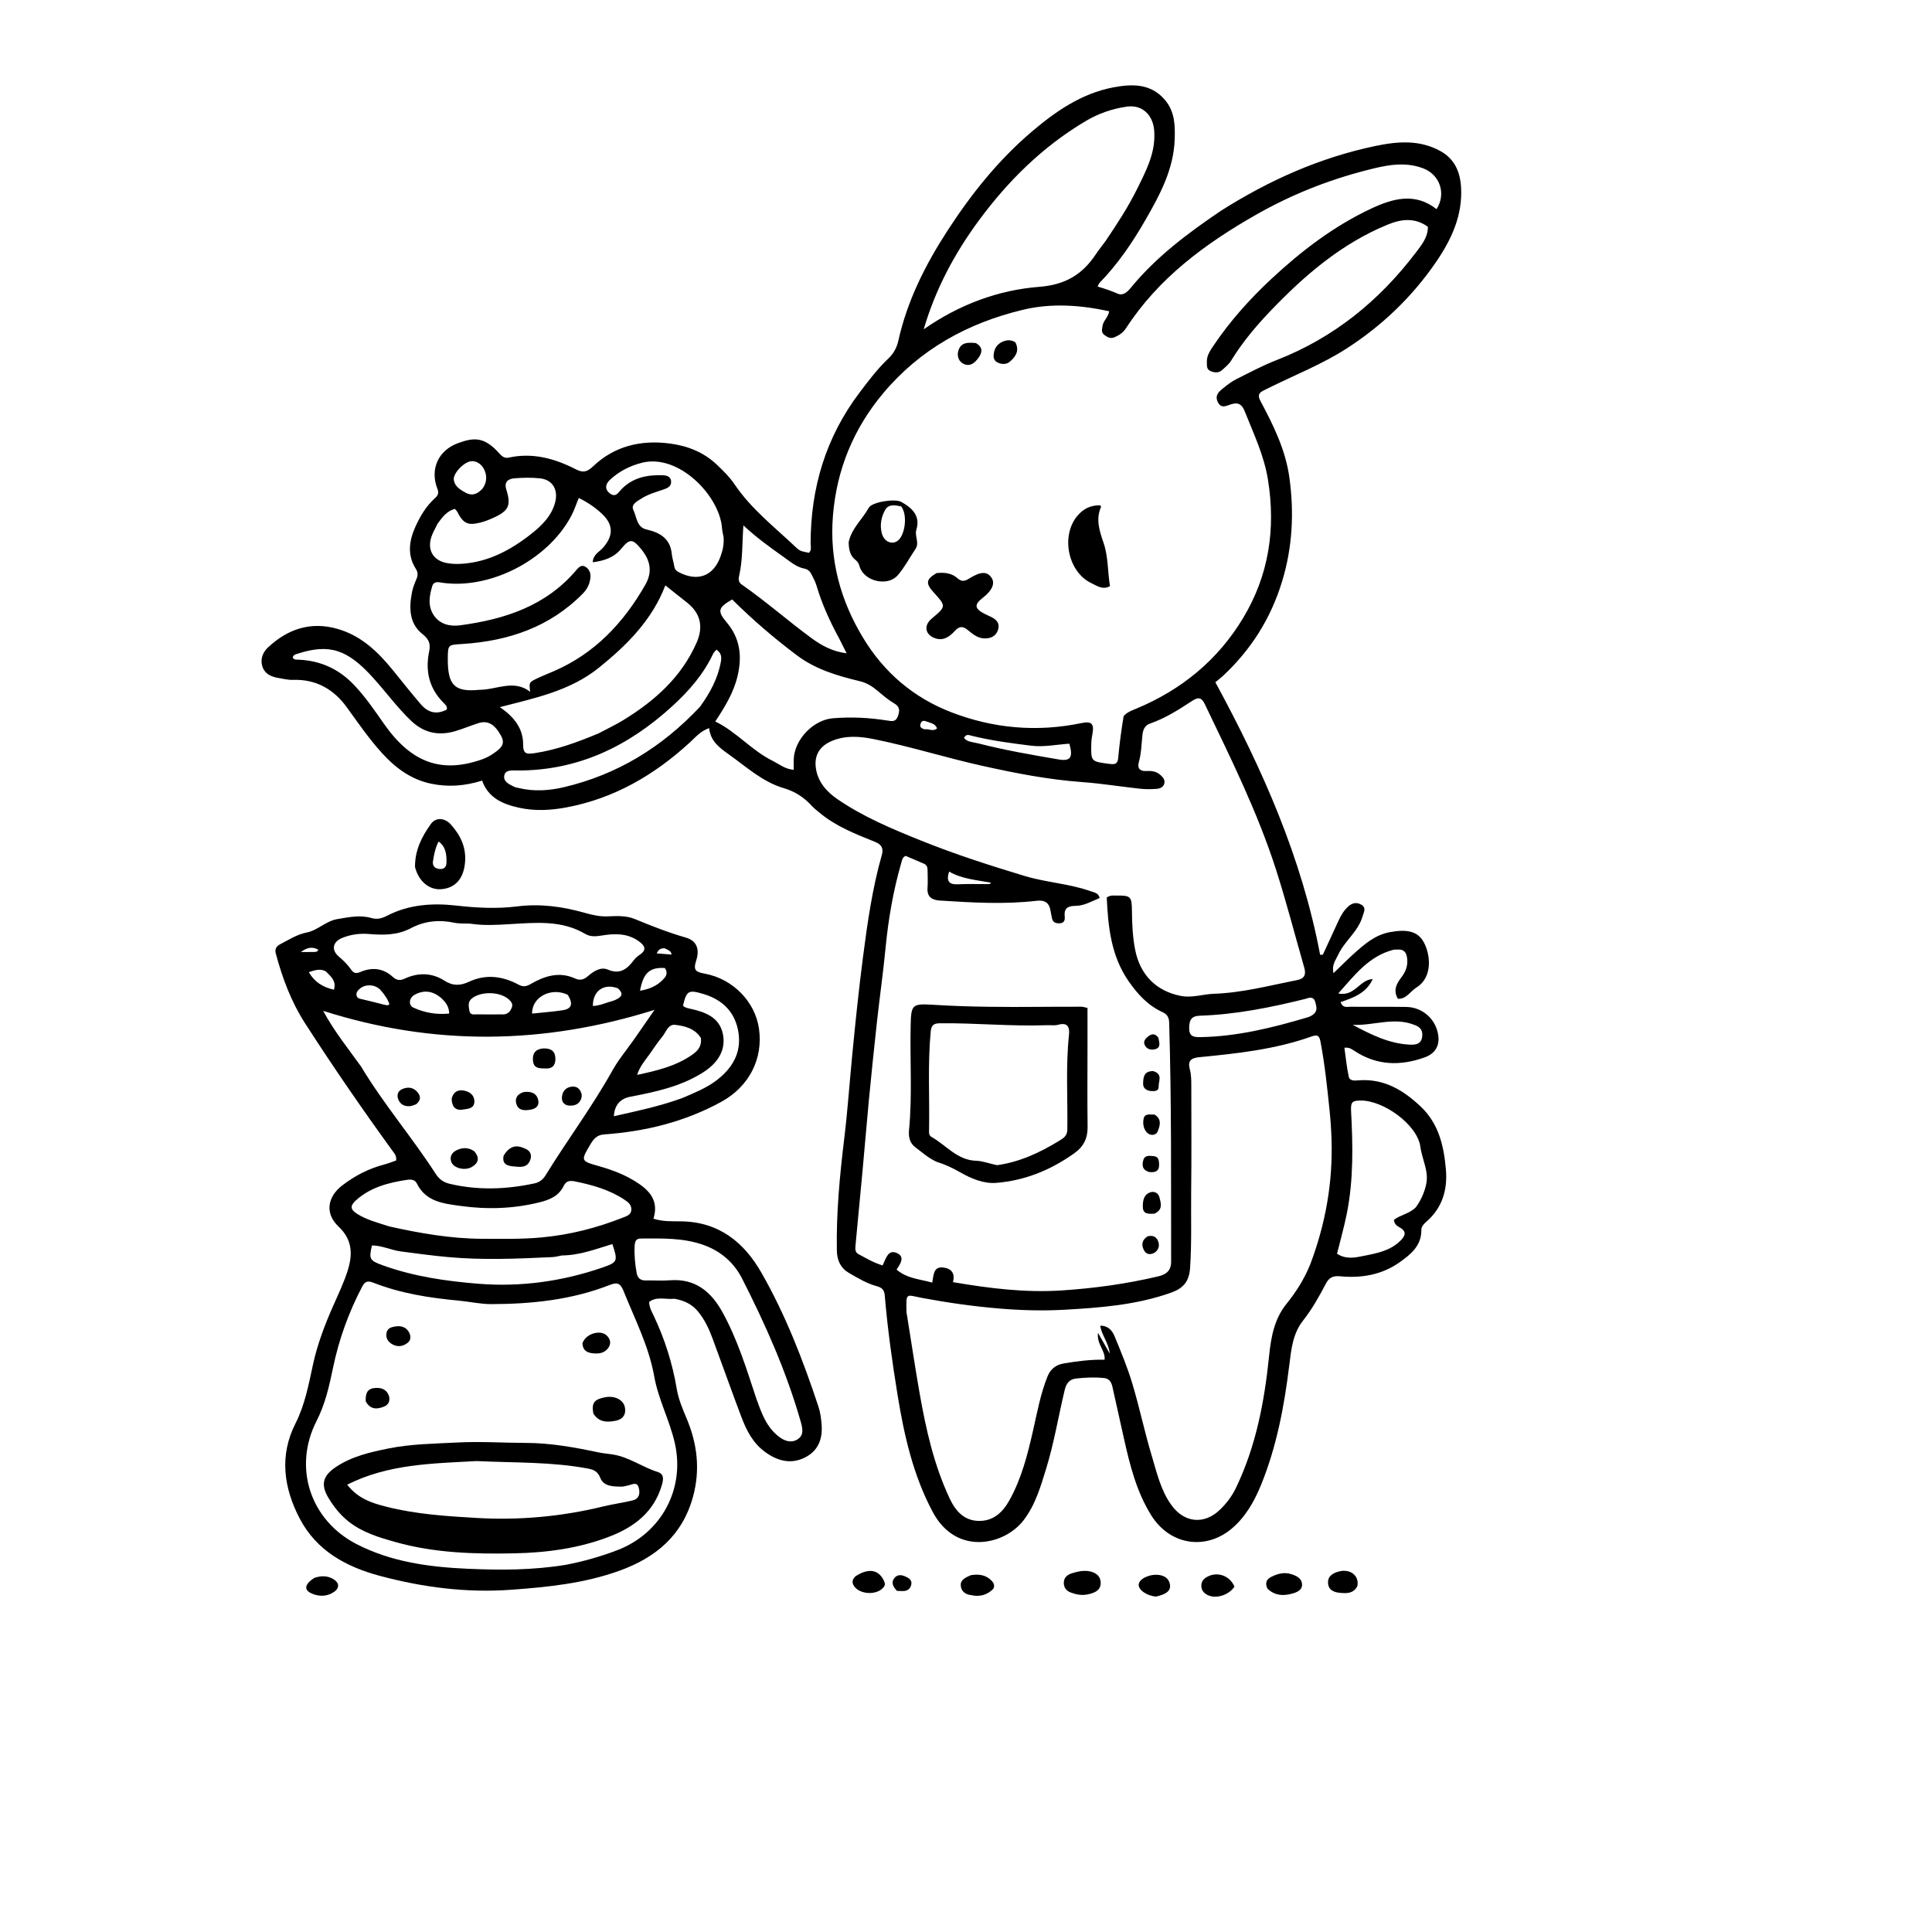 <svg version="1.1" id="Layer_1" xmlns="http://www.w3.org/2000/svg" xmlns:xlink="http://www.w3.org/1999/xlink" x="0px" y="0px"
	 width="100%" viewBox="0 0 1024 1024" enable-background="new 0 0 1024 1024" xml:space="preserve">
<path fill="#000000" opacity="1" stroke="none" 
	d="
M646.931,111.84 
	C672.576,95.54 699.632,83.494 729.129,77.343 
	C740.823,74.904 752.482,73.983 763.525,80.112 
	C770.987,84.254 773.887,91.111 774.382,99.136 
	C775.311,114.215 769.221,127.104 760.989,139.084 
	C748.299,157.55 732.31,172.791 713.502,184.861 
	C700.893,192.952 686.889,198.511 673.466,205.117 
	C672.128,205.775 670.783,206.419 669.457,207.102 
	C666.838,208.45 666.697,209.977 668.145,212.687 
	C675.033,225.581 681.457,238.633 683.453,253.453 
	C685.947,271.964 685.035,290.031 679.573,308.035 
	C673.608,327.696 663.148,344.282 648.224,358.208 
	C647.011,359.34 645.679,360.343 644.164,361.606 
	C669.158,407.588 689.998,454.674 699.703,506.076 
	C700.186,506.045 700.67,506.015 701.153,505.984 
	C703.949,499.915 706.735,493.841 709.544,487.778 
	C710.812,485.041 712.338,482.479 714.623,480.432 
	C716.714,478.559 719.011,478.049 721.487,479.488 
	C724.384,481.172 722.816,483.454 722.2,485.635 
	C719.897,493.779 712.608,498.749 709.181,506.184 
	C707.89,508.984 705.746,511.496 706.786,515.799 
	C710.571,512.163 713.878,508.806 717.379,505.664 
	C723.074,500.553 728.751,495.482 736.759,494.033 
	C745.855,492.387 751.392,493.614 754.549,499.246 
	C758.208,505.775 759.521,517.987 750.734,523.406 
	C747.475,525.416 745.464,529.596 740.909,529.38 
	C738.267,524.883 740.164,521.367 742.801,517.946 
	C745.237,514.788 746.436,511.313 745.704,507.228 
	C745.203,504.43 743.748,503.132 740.937,503.3 
	C740.106,503.35 739.235,503.227 738.446,503.432 
	C725.546,506.775 718.105,516.707 709.301,526.55 
	C718.114,528.345 720.595,519.205 727.563,518.932 
	C724.198,526.358 717.362,528.834 710.562,531.113 
	C711.713,534.504 714.076,533.577 715.846,533.596 
	C725.678,533.703 735.513,533.549 745.343,533.698 
	C753.945,533.828 760.979,540.121 762.272,548.506 
	C763.169,554.323 760.636,558.459 755.046,560.458 
	C742.093,565.09 729.633,564.755 717.838,556.969 
	C716.488,556.079 715.115,555.009 712.563,555.334 
	C713.295,560.455 713.781,565.611 714.862,570.639 
	C715.38,573.051 718.036,572.761 719.989,572.605 
	C733.387,571.538 743.687,577.717 752.959,586.458 
	C762.586,595.535 765.281,607.399 766.358,619.85 
	C767.299,630.731 764.399,640.283 755.864,647.672 
	C754.607,648.76 753.326,650.106 753.349,651.851 
	C753.459,660.187 747.791,664.793 741.96,668.946 
	C732.522,675.667 721.68,677.547 710.319,676.463 
	C706.737,676.121 704.524,676.922 702.73,680.368 
	C699.199,687.149 695.436,693.855 690.673,699.892 
	C685.23,706.79 684.398,715.03 683.382,723.311 
	C680.708,745.104 676.713,766.606 668.364,787.07 
	C664.733,795.969 659.941,804.343 652.551,810.434 
	C638.947,821.648 620.071,819.165 610.045,802.934 
	C602.309,790.41 598.832,776.43 595.682,762.311 
	C593.661,753.253 591.624,744.198 589.628,735.135 
	C589.085,732.671 588.038,730.688 585.259,730.399 
	C580.276,729.88 575.289,730.1 570.322,730.646 
	C566.634,731.051 565.092,733.43 564.27,736.881 
	C560.962,750.764 558.66,764.881 554.44,778.553 
	C551.495,788.094 548.78,797.599 542.502,805.786 
	C532.388,818.977 506.875,824.786 494.396,801.435 
	C484.007,781.995 479.213,760.811 475.718,739.289 
	C472.879,721.799 470.42,704.245 468.939,686.582 
	C468.674,683.42 467.197,682.374 464.51,681.644 
	C459.331,680.236 454.731,677.426 450.138,674.794 
	C445.714,672.259 443.642,668.283 443.548,662.797 
	C443.205,642.814 445.089,623.027 447.492,603.228 
	C449.268,588.59 450.273,573.859 451.701,559.177 
	C453.385,541.869 455.152,524.575 457.397,507.321 
	C459.773,489.06 462.337,470.875 467.39,453.123 
	C468.342,449.78 467.374,447.666 463.805,446.221 
	C453.495,442.047 443.047,438.034 434.356,430.744 
	C432.956,429.569 431.475,428.454 430.252,427.11 
	C426.147,422.6 421.441,419.518 415.378,417.731 
	C404.176,414.43 395.578,406.45 386.254,399.82 
	C381.34,396.325 376.554,392.859 375.863,385.91 
	C371.203,387.547 368.562,390.829 365.587,393.555 
	C346.827,410.75 325.606,423.163 300.288,427.931 
	C291.847,429.521 283.416,429.95 275.059,428.107 
	C266.562,426.232 258.771,422.948 255.536,413.736 
	C246.296,416.637 237.452,417.254 228.479,415.375 
	C217.749,413.129 209.475,406.907 202.33,399.007 
	C195.519,391.476 189.773,383.111 183.825,374.893 
	C176.895,365.317 167.507,359.931 155.352,360.35 
	C152.638,360.443 150.081,359.759 147.465,359.324 
	C143.637,358.686 140.281,357.136 139.057,353.212 
	C137.864,349.387 139.236,345.764 142.019,343.167 
	C152.582,333.308 164.801,329.211 179.116,333.388 
	C191.515,337.007 200.306,345.466 208.178,355.148 
	C213.101,361.203 217.934,367.336 223.015,373.256 
	C227.074,377.984 231.673,378.776 236.798,376.081 
	C237.232,374.312 235.922,373.346 234.909,372.315 
	C227.389,364.661 225.32,355.531 227.473,345.228 
	C228.266,341.431 227.481,338.876 223.963,336.099 
	C216.728,330.389 216.772,322.018 218.399,313.715 
	C218.873,311.298 219.863,308.957 220.824,306.669 
	C221.616,304.782 221.435,303.107 220.389,301.464 
	C215.782,294.228 216.834,286.734 220.026,279.533 
	C222.566,273.803 225.772,268.305 230.571,264.012 
	C232.064,262.675 232.735,261.369 231.884,259.221 
	C227.762,248.828 232.16,238.768 242.721,234.891 
	C251.077,231.823 256.613,231.363 264.457,240.121 
	C265.868,241.697 267.293,243.053 269.551,242.556 
	C282.254,239.756 293.929,242.981 305.132,248.694 
	C308.746,250.536 310.876,250.474 314.361,247.157 
	C325.623,236.442 339.62,233.066 354.94,235.065 
	C364.406,236.3 372.992,239.661 379.975,246.318 
	C383.32,249.506 386.717,252.817 389.276,256.619 
	C398.143,269.797 410.601,279.398 421.912,290.141 
	C424.012,292.136 424.682,292.155 428.748,292.996 
	C430.333,291.546 429.635,289.59 429.639,287.877 
	C429.697,258.579 437.679,231.841 455.415,208.301 
	C460.21,201.936 465.029,195.547 470.833,190.033 
	C473.593,187.411 475.308,184.339 476.125,180.659 
	C480.881,159.254 490.559,140.114 502.454,121.838 
	C514.965,102.619 529.168,84.875 546.604,70.003 
	C559.306,59.17 573.116,49.557 589.918,46.346 
	C599.752,44.466 609.933,44.024 617.536,53.066 
	C622.701,59.209 622.849,66.505 622.61,73.832 
	C622.092,89.704 614.768,103.24 607.138,116.526 
	C600.252,128.517 592.478,139.944 582.78,149.927 
	C582.369,150.35 582.207,151.016 581.769,151.889 
	C585.505,153.007 588.934,154.102 592.243,155.593 
	C595.384,157.008 597.717,154.525 599.444,152.422 
	C612.795,136.163 629.384,123.728 646.931,111.84 
M595.548,379.57 
	C597.34,377.43 599.891,376.591 602.344,375.565 
	C626.232,365.577 645.392,349.924 658.809,327.676 
	C672.511,304.955 676.231,280.432 672.057,254.298 
	C669.999,241.407 664.473,229.955 659.766,218.087 
	C658.217,214.184 656.249,213.063 652.299,214.35 
	C649.993,215.101 647.186,216.755 645.438,213.046 
	C643.813,209.597 645.927,207.673 648.16,205.879 
	C650.355,204.114 652.608,202.307 655.104,201.051 
	C662.24,197.461 669.336,193.692 676.761,190.795 
	C706.927,179.027 730.994,159.444 750.413,133.887 
	C753.456,129.881 756.874,125.732 756.812,120.197 
	C749.849,115.191 742.702,116.073 735.441,119.062 
	C711.05,129.102 691.535,145.856 673.594,164.581 
	C665.783,172.734 658.472,181.425 652.518,191.145 
	C651.333,193.079 649.429,194.619 647.697,196.16 
	C645.877,197.779 643.753,197.584 641.615,196.682 
	C639.402,195.75 639.738,193.819 639.659,192.009 
	C639.511,188.603 641.323,185.958 643.081,183.341 
	C651.839,170.303 662.208,158.689 673.696,147.973 
	C689.736,133.01 706.975,119.809 726.927,110.486 
	C738.394,105.126 750.034,101.938 761.406,110.849 
	C766.626,102.69 763.206,92.579 754.277,89.207 
	C743.994,85.323 733.81,87.77 723.908,90.324 
	C703.533,95.578 684.1,103.348 665.755,113.803 
	C638.715,129.212 614.098,147.343 596.838,173.915 
	C595.286,176.305 593.193,177.702 590.693,178.76 
	C588.498,179.689 586.81,178.652 585.199,177.416 
	C583.593,176.184 584.113,174.605 584.336,172.881 
	C584.708,170.008 587.377,168.225 587.889,164.965 
	C572.524,161.638 557.259,160.587 542.263,164.171 
	C513.069,171.147 487.696,185.056 468.142,208.384 
	C452.392,227.174 443.457,248.856 441.477,273.295 
	C439.589,296.592 445.337,317.99 457.408,337.979 
	C468.607,356.523 484.247,369.8 504.201,377.504 
	C526.485,386.108 549.621,388.158 573.198,383.248 
	C578.587,382.126 580.007,383.627 579.024,388.91 
	C578.722,390.535 578.46,392.191 578.417,393.838 
	C578.157,403.802 578.204,403.615 588.311,404.912 
	C591.557,405.328 592.419,404.446 592.693,401.468 
	C593.345,394.382 594.256,387.32 595.548,379.57 
M457.156,620.608 
	C455.903,633.836 454.634,647.062 453.417,660.292 
	C453.264,661.951 453.206,663.787 454.988,664.717 
	C459.066,666.846 463.009,669.31 467.79,670.692 
	C469.571,667.21 470.609,661.869 475.561,664.226 
	C479.758,666.224 477.167,670.028 475.194,672.891 
	C480.778,677.726 487.513,677.94 494.097,679.805 
	C494.919,675.832 494.583,671.193 499.97,671.808 
	C504.239,672.296 506.348,674.907 505.079,679.557 
	C524.393,682.857 543.286,685.23 562.765,683.955 
	C580.077,682.822 597.04,680.484 613.845,676.511 
	C617.817,675.572 620.725,673.716 620.717,668.756 
	C620.651,626.456 620.951,584.155 619.676,541.865 
	C619.594,539.158 618.539,537.541 616.147,536.45 
	C608.476,532.953 603.039,527.019 598.296,520.225 
	C588.81,506.638 587.333,491.147 586.596,475.683 
	C588.593,474.364 590.13,474.685 591.594,474.665 
	C599.365,474.556 599.865,475.152 599.944,482.718 
	C600.016,489.674 600.308,496.604 601.674,503.489 
	C604.284,516.648 612.766,525.277 625.79,527.848 
	C631.835,529.042 637.579,526.916 643.478,526.718 
	C658.509,526.214 672.961,522.311 687.595,519.458 
	C691.467,518.703 692.306,516.432 691.3,512.93 
	C686.306,495.546 681.808,478.004 676.276,460.795 
	C666.5,430.389 652.3,401.829 638.526,373.108 
	C636.847,369.608 635.045,369.4 631.952,371.429 
	C624.863,376.081 617.703,380.669 609.612,383.477 
	C606.589,384.525 605.787,386.964 605.498,389.73 
	C604.997,394.506 604.908,399.31 603.598,404.007 
	C602.772,406.964 603.967,408.871 607.453,408.653 
	C610.161,408.483 612.809,408.768 614.964,410.675 
	C616.372,411.921 617.668,413.35 617.07,415.409 
	C616.536,417.243 614.777,417.972 613.169,418.097 
	C610.199,418.326 607.168,418.359 604.209,418.04 
	C593.995,416.939 583.829,415.258 573.593,414.52 
	C555.671,413.228 538.101,409.79 520.656,405.914 
	C501.407,401.638 482.556,395.655 463.194,391.762 
	C455.765,390.268 448.41,389.658 441.151,392.617 
	C434.6,395.288 431.435,400.103 432.428,407.137 
	C433.446,414.347 438.092,419.598 443.727,423.48 
	C457.496,432.963 472.876,439.372 488.316,445.588 
	C506.219,452.796 524.574,458.69 543.027,464.267 
	C554.601,467.765 566.876,468.354 578.331,472.45 
	C580.13,473.093 582.209,473.298 582.853,475.956 
	C578.584,477.708 574.598,480.092 570.109,480.122 
	C565.824,480.151 563.856,481.447 564.325,485.886 
	C564.511,487.654 564.012,489.272 561.729,489.36 
	C559.747,489.437 558.042,489.064 557.587,486.724 
	C557.334,485.418 557.004,484.124 556.812,482.81 
	C556.185,478.518 553.764,476.925 549.486,477.427 
	C532.38,479.434 515.268,478.4 498.163,477.312 
	C493.975,477.046 491.213,475.394 491.612,470.496 
	C491.855,467.517 491.617,464.501 491.647,461.502 
	C491.663,459.891 491.323,458.486 489.713,457.782 
	C486.409,456.336 483.083,454.941 479.988,453.62 
	C478.237,454.447 478.108,455.921 477.756,457.134 
	C473.444,471.989 470.837,487.146 469.354,502.545 
	C468.101,515.547 466.247,528.489 464.816,541.475 
	C463.253,555.66 461.79,569.856 460.431,584.062 
	C459.293,595.949 458.368,607.857 457.156,620.608 
M694.485,670.051 
	C702.571,648.676 706.493,626.62 705.736,603.719 
	C705.566,598.563 705.206,593.45 704.678,588.333 
	C703.419,576.143 702.162,563.961 699.845,551.9 
	C699.165,548.359 697.705,548.451 695.069,549.386 
	C675.812,556.224 655.683,558.384 635.526,560.347 
	C631.045,560.784 629.468,562.42 630.643,566.847 
	C631.437,569.84 631.412,572.76 631.414,575.735 
	C631.426,594.225 631.565,612.716 631.344,631.203 
	C631.181,644.847 631.694,658.48 630.762,672.152 
	C630.257,679.573 626.762,682.978 620.682,685.143 
	C602.317,691.682 583.069,693.143 563.873,694.207 
	C552.626,694.831 541.303,694.511 529.974,693.575 
	C516.052,692.424 502.293,690.468 488.607,687.907 
	C480.251,686.344 480.195,684.67 480.454,695.329 
	C480.466,695.823 480.596,696.315 480.675,696.807 
	C482.908,710.679 484.982,724.579 487.412,738.416 
	C490.772,757.541 494.993,776.438 503.318,794.172 
	C506.428,800.799 510.854,805.892 518.548,806.111 
	C526.318,806.333 531.343,801.773 535.029,795.15 
	C541.505,783.51 544.685,770.793 547.588,758 
	C549.754,748.455 551.498,738.832 555.144,729.675 
	C556.799,725.519 559.673,723.341 563.977,722.619 
	C571.082,721.427 578.212,720.533 585.462,720.674 
	C585.924,715.703 581.2,712.536 581.962,706.445 
	C584.231,710.439 585.867,713.319 588.222,717.463 
	C587.476,711.289 583.819,707.652 583.147,702.644 
	C587.483,702.6 589.565,705.381 590.774,708.309 
	C594.198,716.599 597.644,724.933 600.214,733.51 
	C603.958,745.998 606.61,758.814 610.365,771.299 
	C613.081,780.327 615.129,789.711 620.796,797.632 
	C627.603,807.148 638.146,808.243 646.485,800.288 
	C650.024,796.911 652.906,793.1 655.03,788.703 
	C665.73,766.549 670.177,742.822 672.655,718.602 
	C673.663,708.757 675.374,699.119 681.823,691.13 
	C686.868,684.881 691.167,678.219 694.485,670.051 
M586.079,127.608 
	C592.025,118.77 597.89,109.86 602.609,100.304 
	C607.452,90.497 612.674,80.812 611.743,69.16 
	C611.082,60.892 605.391,55.359 597.259,56.516 
	C589.464,57.626 582.125,60.181 575.297,64.249 
	C552.656,77.74 534.35,95.772 518.779,116.908 
	C505.85,134.457 495.795,153.331 489.584,174.544 
	C508.228,161.537 528.845,153.74 550.913,152.017 
	C564.44,150.961 573.54,145.626 580.64,135.009 
	C582.209,132.664 583.975,130.451 586.079,127.608 
M254.165,365.612 
	C263.125,365.637 272.313,359.901 281.007,366.669 
	C280.351,361.622 280.334,361.585 285.441,359.216 
	C288.156,357.956 290.948,356.864 293.695,355.67 
	C315.344,346.263 330.542,330.052 342.048,309.911 
	C345.971,303.043 344.671,296.931 339.874,291.089 
	C335.264,285.476 333.831,285.312 329.186,290.923 
	C325.297,295.621 320.182,297.198 314.175,298.023 
	C314.308,293.856 317.669,292.553 319.607,290.325 
	C325.13,283.974 325.226,278.179 319.14,272.411 
	C315.587,269.043 311.488,266.252 306.765,263.93 
	C305.345,267.355 304.317,270.533 302.778,273.441 
	C290.092,297.403 258.573,313.005 233.15,308.672 
	C231.189,308.338 229.675,308.746 229.122,310.584 
	C227.517,315.912 226.61,321.415 230.059,326.316 
	C233.374,331.025 238.686,332.119 243.89,331.423 
	C267.633,328.247 289.59,321.117 305.706,301.871 
	C306.788,300.578 308.186,299.316 310.008,300.258 
	C312.096,301.337 313.092,303.402 312.964,305.655 
	C312.77,309.054 311.463,312.003 308.977,314.539 
	C291.476,332.389 269.536,339.72 245.275,341.315 
	C237.723,341.811 237.411,341.408 237.342,348.647 
	C237.204,363.221 240.797,366.926 254.165,365.612 
M409.962,403.48 
	C413.238,405.203 416.211,407.665 420.691,408.014 
	C420.691,405.861 420.62,404.051 420.702,402.248 
	C421.18,391.84 431.125,381.521 441.477,380.689 
	C451.104,379.914 460.706,380.353 470.217,381.89 
	C473.027,382.344 474.895,382.677 476.002,379.336 
	C476.993,376.346 476.822,374.478 473.825,372.735 
	C470.696,370.915 467.905,368.471 465.112,366.126 
	C462.291,363.757 459.436,361.94 455.654,361.031 
	C444.007,358.233 432.428,354.844 422.669,347.549 
	C410.451,338.415 398.886,328.465 388.074,317.733 
	C380.58,322.006 380.055,323.84 385.174,329.901 
	C392.368,338.42 393.404,347.986 390.893,358.444 
	C388.773,367.271 384.116,374.823 379.105,382.413 
	C390.467,387.859 398.275,397.828 409.962,403.48 
M317.257,388.7 
	C321.656,386.36 326.191,384.243 330.43,381.642 
	C347.005,371.471 361.125,358.95 369.195,340.668 
	C372.888,332.303 371.366,325.154 364.286,319.497 
	C360.545,316.509 356.785,313.546 352.646,310.264 
	C345.612,328.65 332.259,341.962 317.386,353.936 
	C302.241,366.131 283.603,369.996 264.938,374.787 
	C272.334,379.866 277.306,385.953 277.267,394.652 
	C277.244,399.67 279.153,399.817 283.349,399.185 
	C294.964,397.435 305.828,393.491 317.257,388.7 
M750.397,639.911 
	C752.987,636.395 754.717,632.579 755.783,628.263 
	C757.587,620.953 753.739,614.669 752.839,607.874 
	C751.267,596.013 732.956,582.995 720.969,583.312 
	C717.162,583.413 715.827,583.783 716.086,588.648 
	C717.059,606.887 717.458,625.175 713.826,643.294 
	C712.376,650.528 710.343,657.631 708.65,664.521 
	C713.748,667.756 718.563,666.473 723.229,665.557 
	C730.073,664.214 736.981,662.827 742.245,657.606 
	C744.797,655.074 745.815,652.74 741.808,650.545 
	C740.394,649.771 738.986,648.741 738.796,646.571 
	C742.096,643.895 746.765,643.49 750.397,639.911 
M383.523,284.794 
	C383.235,283.164 382.801,281.544 382.682,279.902 
	C381.444,262.805 359.731,240.307 340.246,245.275 
	C333.736,246.936 328.132,249.822 323.322,254.288 
	C321.008,256.437 320.224,259.179 323.28,261.538 
	C326.361,263.916 327.832,260.9 329.387,259.295 
	C335.307,253.185 342.788,251.687 350.788,251.865 
	C352.797,251.91 355.454,252.213 355.699,255.087 
	C355.926,257.761 353.812,258.716 351.673,259.44 
	C347.578,260.824 343.38,262.008 339.719,264.379 
	C337.55,265.783 334.275,267.416 335.724,270.387 
	C337.51,274.05 337.412,279.452 342.67,280.643 
	C349.929,282.287 355.335,285.516 356.08,293.767 
	C356.272,295.892 357.069,297.957 357.359,300.081 
	C357.564,301.576 358.251,302.455 359.532,303.144 
	C369.597,308.553 378.175,305.479 381.911,294.88 
	C382.944,291.949 383.792,288.861 383.523,284.794 
M255.11,402.62 
	C257.655,401.773 259.955,400.53 262.146,398.937 
	C265.311,396.637 268.052,394.506 265.573,389.992 
	C262.184,383.823 258.53,381.648 253.406,383.32 
	C249.456,384.609 245.604,386.207 241.633,387.42 
	C232.663,390.16 224.744,388.614 217.77,381.918 
	C210.421,374.861 204.454,366.637 197.654,359.134 
	C184.287,344.385 174.831,340.946 157.716,346.482 
	C156.644,346.829 155.415,347.08 155.166,348.498 
	C155.844,349.868 157.116,349.59 158.233,349.64 
	C169.895,350.163 179.647,354.554 187.752,363.139 
	C193.74,369.482 198.582,376.602 203.543,383.681 
	C217.832,404.07 233.659,410.024 255.11,402.62 
M231.955,277.52 
	C230.812,279.917 229.377,282.222 228.581,284.729 
	C226.413,291.564 229.602,296.995 236.662,298.399 
	C239.386,298.94 242.281,298.998 245.064,298.802 
	C259.04,297.813 270.854,291.432 281.525,283.01 
	C287.072,278.632 292.359,273.566 294.256,266.183 
	C295.972,259.506 292.833,254.229 286.19,253.529 
	C281.747,253.06 277.195,253.155 272.732,253.508 
	C269.429,253.769 267.049,255.293 268.361,259.49 
	C270.981,267.871 269.668,270.703 261.661,274.374 
	C259.407,275.407 257.071,276.368 254.674,276.966 
	C247.883,278.661 245.557,277.484 242.34,271.216 
	C242.055,270.662 241.52,270.237 241.057,269.7 
	C236.986,270.865 234.616,273.824 231.955,277.52 
M444.819,338.492 
	C439.883,329.46 435.64,320.138 432.717,310.235 
	C432.112,308.188 431.024,306.273 430.062,304.346 
	C429.293,302.805 428.139,301.728 426.314,301.374 
	C422.083,300.553 418.93,297.742 415.551,295.353 
	C408.294,290.223 401.075,285.043 394.021,278.473 
	C393.303,287.945 393.736,296.72 391.736,305.271 
	C391.362,306.871 391.385,308.598 393.056,309.76 
	C405.869,318.669 417.575,329.023 430.133,338.248 
	C435.381,342.102 441.237,345.334 448.735,346.264 
	C447.347,343.497 446.255,341.321 444.819,338.492 
M371.055,374.551 
	C376.241,367.342 380.457,359.718 382.061,350.809 
	C382.554,348.074 382.264,346.072 379.751,344.337 
	C379.056,345.15 378.365,345.681 378.038,346.381 
	C372.949,357.261 365.334,366.023 356.5,374.123 
	C333.051,395.623 306.255,408.556 273.912,408.382 
	C271.271,408.368 267.791,407.878 267.256,411.181 
	C266.743,414.344 269.984,415.737 272.507,417.004 
	C273.23,417.367 274.092,417.46 274.895,417.656 
	C282.995,419.633 291.152,419.064 299.075,417.184 
	C327.194,410.514 350.858,396.095 371.055,374.551 
M692.263,529.336 
	C673.74,533.938 655.077,537.729 635.929,538.345 
	C631.507,538.488 630.378,540.557 630.275,544.628 
	C630.161,549.169 632.374,549.758 636.128,549.698 
	C655.727,549.384 674.502,544.718 693.123,539.184 
	C694.216,538.859 695.308,538.281 696.195,537.565 
	C698.418,535.77 697.762,533.404 697.141,531.146 
	C696.54,528.961 695.17,528.165 692.263,529.336 
M749.365,543.106 
	C738.587,538.956 727.844,543.72 716.935,543.186 
	C726.662,548.322 736.295,553.248 747.482,553.695 
	C750.378,553.811 753.019,553.332 753.683,550.06 
	C754.296,547.037 753.509,544.403 749.365,543.106 
M518.333,393.969 
	C532.435,397.589 546.765,400.085 561.102,402.519 
	C567.429,403.593 568.855,401.433 566.78,394.174 
	C560.057,394.592 553.325,396.084 546.518,395.235 
	C536.019,393.926 525.522,392.563 515.23,390.024 
	C513.595,389.621 512.085,388.826 510.935,391.124 
	C512.672,393.248 515.222,393.261 518.333,393.969 
M255.709,259.025 
	C257.233,256.912 257.945,254.574 257.584,251.97 
	C256.955,247.429 253.432,244.073 249.738,244.459 
	C245.814,244.869 239.982,250.988 240.531,254.423 
	C241.087,257.902 243.942,259.544 246.729,261.103 
	C249.976,262.92 252.782,262.163 255.709,259.025 
M522.547,468.6 
	C523.389,468.337 524.525,469.148 525.203,467.823 
	C517.633,466.441 509.942,465.91 503.044,461.963 
	C501.361,467.18 503.109,468.935 507.849,468.688 
	C512.475,468.446 517.123,468.614 522.547,468.6 
M490.13,386.563 
	C492.2,386.137 494.472,387.946 496.653,386.088 
	C495.664,383.318 493.11,383.259 491.135,382.429 
	C490.108,381.996 488.874,381.682 488.153,383.07 
	C487.323,384.671 487.544,385.901 490.13,386.563 
z"/>
<path fill="#000000" opacity="1" stroke="none" 
	d="
M357.452,688.374 
	C352.707,688.841 348.056,687.008 344.075,690.025 
	C344.057,692.861 345.379,695.066 346.426,697.268 
	C352.32,709.655 356.418,722.575 358.689,736.11 
	C359.598,741.53 361.719,746.596 363.861,751.664 
	C369.582,765.201 371.268,779.016 367.256,793.499 
	C361.599,813.921 347.469,825.581 328.44,832.473 
	C309.826,839.216 290.461,841.197 270.812,842.613 
	C247.096,844.321 224.079,841.313 201.394,835.258 
	C183.591,830.506 167.821,822.032 158.835,804.829 
	C150.333,788.553 148.015,771.457 156.543,754.609 
	C161.621,744.577 163.552,734.029 165.869,723.326 
	C168.222,712.457 172.199,702.011 176.732,691.812 
	C179.364,685.892 182.157,679.994 184.149,673.849 
	C186.935,665.258 187.034,657.24 179.449,650.12 
	C172.112,643.232 173.465,634.404 181.356,628.331 
	C188.051,623.179 195.338,619.409 203.497,617.253 
	C205.709,616.669 207.848,615.805 209.921,615.103 
	C210.35,612.739 209.081,611.402 208.005,609.921 
	C191.966,587.858 176.529,565.374 161.744,542.458 
	C154.399,531.073 149.659,518.457 146.18,505.37 
	C145.535,502.941 146.527,501.486 148.478,500.476 
	C153.036,498.118 157.348,495.277 162.545,494.251 
	C168.43,493.088 172.679,488.178 178.788,487.146 
	C184.879,486.116 190.84,484.814 196.985,486.602 
	C199.978,487.474 202.511,486.734 205.412,485.242 
	C216.897,479.335 229.449,478.56 241.929,479.98 
	C252.704,481.207 263.466,481.754 274.108,480.413 
	C286.445,478.857 298.255,480.517 309.956,483.832 
	C314.013,484.981 317.961,485.879 322.179,485.691 
	C327.01,485.476 331.99,485.246 336.488,487.113 
	C345.367,490.797 354.266,494.281 363.535,496.947 
	C369.013,498.522 371.043,502.825 369.005,509.101 
	C367.247,514.513 368.911,515.169 373.756,516.097 
	C388.735,518.966 400.251,531.132 402.273,545.171 
	C404.593,561.278 396.919,575.939 382.457,583.896 
	C363.022,594.59 342.075,599.716 320.146,601.271 
	C316.337,601.541 314.581,603.732 312.925,606.528 
	C307.771,615.228 307.729,615.345 317.314,618.045 
	C324.889,620.179 332.094,622.938 338.653,627.423 
	C345.145,631.863 349.043,637.229 346.337,645.919 
	C351.242,647.532 356.237,647.28 360.738,647.327 
	C380.898,647.535 394.237,658.255 403.56,674.546 
	C416.402,696.985 425.685,721.067 433.805,745.576 
	C434.839,748.698 435.247,752.013 435.485,755.361 
	C436.039,763.152 433.337,769.309 426.29,772.68 
	C419.019,776.157 412.162,774.334 405.705,769.718 
	C399.114,765.006 395.691,758.245 392.968,751.069 
	C387.726,737.254 382.829,723.308 377.68,709.456 
	C375.703,704.139 373.29,698.967 369.545,694.643 
	C366.514,691.142 362.45,689.216 357.452,688.374 
M299.961,829.374 
	C309.268,827.582 318.34,825.019 327.205,821.62 
	C350.431,812.716 363.163,789.337 357.693,764.989 
	C354.971,752.876 348.943,741.832 346.737,729.433 
	C343.902,713.499 336.407,699.031 330.433,684.097 
	C328.7,679.764 326.778,679.645 322.995,681.123 
	C302.893,688.978 281.801,691.161 260.446,691.211 
	C254.685,691.225 248.93,689.902 243.157,689.364 
	C227.768,687.932 212.57,685.583 198.081,679.935 
	C195.361,678.875 193.631,678.769 192.046,681.778 
	C184.872,695.397 179.667,709.797 176.554,724.761 
	C174.514,734.567 172.427,744.062 167.805,753.102 
	C155.165,777.82 164.458,805.818 189.073,818.455 
	C207.526,827.929 227.613,830.581 247.872,831.477 
	C264.944,832.232 282.108,832.301 299.961,829.374 
M191.333,565.223 
	C203.244,585.088 218.371,602.715 230.908,622.136 
	C232.792,625.055 235.106,626.677 238.308,627.435 
	C253.303,630.979 268.283,630.429 283.24,627.233 
	C285.745,626.698 287.666,625.348 289.107,623.011 
	C300.698,604.204 313.969,586.467 324.742,567.136 
	C326.772,563.493 329.236,560.181 331.732,556.842 
	C336.81,550.052 341.509,542.978 346.901,535.251 
	C287.812,553.809 229.831,554.427 171.29,535.771 
	C177.025,546.452 184.244,555.363 191.333,565.223 
M249.123,489.549 
	C246.299,489.407 243.396,489.636 240.667,489.051 
	C232.685,487.342 224.93,488.178 217.878,491.914 
	C210.647,495.744 203.226,495.676 195.544,495.039 
	C190.691,494.636 185.931,495.27 181.428,497.095 
	C176.29,499.177 175.474,503.492 179.597,507.021 
	C182.02,509.095 184.303,511.294 186.07,513.877 
	C187.542,516.029 188.895,516.058 191.062,515.142 
	C197.258,512.523 203.09,513.141 208.192,517.786 
	C210.15,519.569 212.006,519.867 214.515,518.696 
	C221.638,515.373 228.984,515.541 235.514,519.748 
	C240.086,522.694 244.099,522.439 248.525,520.375 
	C257.566,516.16 266.335,517.342 274.82,521.868 
	C277.176,523.125 278.794,522.972 281.137,521.617 
	C288.529,517.34 296.332,514.751 304.822,518.622 
	C307.426,519.809 309.472,519.245 311.606,517.376 
	C314.557,514.791 318.419,512.335 322.046,513.873 
	C328.794,516.734 332.452,513.491 336.046,508.792 
	C336.842,507.751 337.896,506.836 338.994,506.109 
	C343.122,503.377 341.645,501.102 338.541,498.863 
	C332.504,494.508 325.696,494.741 318.889,495.858 
	C315.808,496.364 312.941,496.611 310.209,494.997 
	C297.67,487.592 283.901,489.024 270.366,489.806 
	C263.546,490.201 256.8,490.694 249.123,489.549 
M206.386,650.047 
	C222.575,653.656 238.891,656.51 255.518,656.585 
	C266.131,656.634 276.73,656.846 287.379,655.835 
	C302.24,654.423 316.407,650.79 330.185,645.334 
	C332.071,644.587 334.523,643.923 334.627,641.178 
	C334.73,638.488 332.869,637.102 330.839,635.769 
	C322.913,630.565 314.051,628.075 304.878,626.195 
	C301.927,625.59 300.048,625.903 298.753,628.578 
	C296.171,633.909 291.365,635.906 286.045,637.233 
	C272.176,640.691 258.12,641.134 244.064,639.164 
	C235.114,637.91 225.662,637.002 220.902,627.194 
	C219.91,625.151 217.706,625.032 215.612,625.353 
	C205.824,626.855 196.408,629.271 188.756,636.116 
	C185.436,639.087 185.544,641.027 189.429,643.456 
	C194.42,646.576 200.091,648.018 206.386,650.047 
M400.801,741.122 
	C403.528,748.639 406.07,756.259 412.784,761.428 
	C415.761,763.72 419.159,764.956 422.512,763.001 
	C426.249,760.824 425.413,757.085 424.43,753.631 
	C416.889,727.142 405.768,702.096 393.306,677.642 
	C389.041,669.272 382.21,663.258 373.132,659.949 
	C362.224,655.973 350.923,656.419 339.634,656.441 
	C336.898,656.447 336.481,658.233 336.37,660.461 
	C336.13,665.308 336.596,670.088 337.471,674.84 
	C337.974,677.569 339.619,678.74 342.413,678.667 
	C346.576,678.558 350.768,678.923 354.907,678.586 
	C368.388,677.49 376.87,684.512 382.934,695.508 
	C390.772,709.722 395.556,725.146 400.801,741.122 
M297.77,665.421 
	C296.137,665.718 294.513,666.204 292.87,666.281 
	C274.446,667.144 256.012,667.965 237.597,666.285 
	C229.203,665.52 220.838,664.402 212.48,663.292 
	C207.299,662.605 202.443,660.12 197.136,660.115 
	C195.477,667.312 195.897,668.105 202.611,670.547 
	C219.111,676.548 236.403,679.048 253.694,680.425 
	C276.039,682.204 298.059,679.158 319.359,671.806 
	C327.327,669.056 327.592,668.453 324.574,659.394 
	C316.088,661.857 307.739,665.319 297.77,665.421 
M361.594,582.006 
	C367.833,579.302 374.183,576.836 379.681,572.669 
	C388.104,566.285 393.045,558.051 391.408,547.339 
	C389.787,536.726 383.289,529.948 372.819,526.835 
	C365.019,524.515 363.887,524.948 362.007,533.039 
	C363.107,534.173 364.548,534.359 366.029,534.69 
	C373.745,536.418 381.189,539.102 383.1,547.829 
	C384.531,554.36 382.647,562.107 372.48,568.505 
	C360.631,575.963 347.392,578.725 334.032,581.309 
	C328.814,582.319 325.749,585.578 325.352,591.622 
	C337.377,588.903 349.345,586.449 361.594,582.006 
M371.484,550.154 
	C368.326,545.124 363.004,543.773 357.825,543.187 
	C354.077,542.763 352.969,547.156 350.935,549.587 
	C348.492,552.505 346.426,555.738 344.207,558.843 
	C341.879,562.101 339.161,565.138 337.686,569.719 
	C348.199,567.467 357.977,565.118 366.453,559.339 
	C369.252,557.431 372.079,555.032 371.484,550.154 
M265.9,537.644 
	C268.628,537.898 270.271,536.539 271.242,534.11 
	C272.007,532.196 271.006,530.925 269.731,529.757 
	C265.089,525.508 255.058,525.286 250.148,529.154 
	C247.818,530.99 248.434,533.275 248.739,535.535 
	C249.107,538.27 251.36,537.588 253.054,537.625 
	C257.04,537.711 261.028,537.651 265.9,537.644 
M300.944,527.288 
	C292.247,523.044 281.837,528.362 282.031,537.22 
	C287.429,536.649 292.835,536.255 298.18,535.458 
	C302.968,534.744 303.94,532.184 300.944,527.288 
M233.642,528.793 
	C229.368,525.255 224.764,524.534 219.793,527.22 
	C216.903,528.782 216.254,532.734 219.092,534.048 
	C225.023,536.795 231.417,537.888 238.104,537.192 
	C237.936,533.463 236.343,531.216 233.642,528.793 
M203.918,532.586 
	C204.682,532.594 205.489,533.223 206.402,532.229 
	C205.478,529.468 203.736,527.088 201.788,524.846 
	C199.139,521.795 193.909,521.361 190.822,523.937 
	C189.651,524.914 188.582,526.087 189.021,527.762 
	C189.427,529.311 190.863,529.377 192.196,529.677 
	C195.903,530.513 199.575,531.503 203.918,532.586 
M327.508,523.825 
	C320.065,521.03 314.187,525.153 314.234,533.185 
	C317.921,533.073 321.216,531.431 324.693,530.525 
	C325.482,530.319 326.237,529.94 326.97,529.566 
	C329.526,528.261 330.588,526.623 327.508,523.825 
M352.413,513.079 
	C344.419,512.542 340.951,515.627 339.218,525.115 
	C343.795,524.331 347.869,522.765 351.075,519.538 
	C352.637,517.965 354.418,516.137 352.413,513.079 
M172.757,514.891 
	C169.733,513.187 166.902,514.237 163.669,515.255 
	C166.778,520.626 171.177,523.233 177.007,524.578 
	C178.328,520.085 175.643,517.778 172.757,514.891 
M352.229,502.589 
	C350.506,502.554 349.077,503.021 348.064,505.314 
	C350.847,505.535 353.329,505.732 355.978,505.942 
	C355.636,503.801 354.009,503.542 352.229,502.589 
M166.561,504.577 
	C167.327,504.466 168.24,504.672 168.685,503.348 
	C165.821,501.835 163.18,501.812 159.457,504.602 
	C162.412,504.602 164.142,504.602 166.561,504.577 
z"/>
<path fill="#000000" opacity="1" stroke="none" 
	d="
M219.967,459.559 
	C219.874,450.624 223.582,443.408 228.346,436.759 
	C231.02,433.025 235.767,433.391 239.059,437.104 
	C244.068,442.756 247.139,449.005 246.486,456.986 
	C245.806,465.309 241.697,470.55 234.111,471.274 
	C227.665,471.89 221.936,467.277 219.967,459.559 
M232.477,446.013 
	C230.74,449.288 230.033,452.883 229.479,456.476 
	C229.124,458.786 230.376,460.318 232.79,460.565 
	C235.206,460.811 236.577,459.762 236.64,457.2 
	C236.749,452.866 236.28,448.739 232.477,446.013 
z"/>
<path fill="#000000" opacity="1" stroke="none" 
	d="
M576.693,832.689 
	C580.87,833.255 583.462,835.429 583.387,839.165 
	C583.305,843.192 579.777,844.365 576.439,845.067 
	C573.456,845.694 570.512,845.168 567.664,844.122 
	C565.229,843.228 563.835,841.505 563.835,838.903 
	C563.836,836.175 565.702,834.66 567.984,833.928 
	C570.641,833.075 573.393,832.337 576.693,832.689 
z"/>
<path fill="#000000" opacity="1" stroke="none" 
	d="
M671.848,842.105 
	C670.181,838.878 671.465,836.882 673.97,835.675 
	C677.277,834.081 680.637,833.12 684.504,834.365 
	C687.49,835.326 690.041,836.71 690.115,839.804 
	C690.189,842.891 687.332,843.989 684.654,844.702 
	C680.097,845.915 675.79,845.759 671.848,842.105 
z"/>
<path fill="#000000" opacity="1" stroke="none" 
	d="
M654.296,840.962 
	C651.065,845.736 644.032,847.624 639.808,845.262 
	C637.945,844.221 636.752,842.788 636.727,840.519 
	C636.702,838.231 637.907,836.826 639.78,835.781 
	C645.095,832.816 651.775,835 654.296,840.962 
z"/>
<path fill="#000000" opacity="1" stroke="none" 
	d="
M719.397,840.764 
	C717.273,844.672 713.852,844.52 710.553,844.27 
	C707.27,844.021 704.103,842.949 703.888,839.041 
	C703.676,835.18 706.749,833.641 709.869,832.867 
	C715.806,831.397 720.618,835.285 719.397,840.764 
z"/>
<path fill="#000000" opacity="1" stroke="none" 
	d="
M514.764,845.464 
	C510.975,845.045 509.12,842.748 509.224,839.765 
	C509.318,837.093 512.115,836.007 514.384,834.959 
	C514.532,834.891 514.7,834.854 514.863,834.83 
	C518.995,834.209 522.82,834.765 525.779,838.021 
	C527.001,839.367 527.416,841.267 526.048,842.533 
	C523.013,845.343 519.318,846.461 514.764,845.464 
z"/>
<path fill="#000000" opacity="1" stroke="none" 
	d="
M453.47,835.426 
	C460.461,830.871 465.904,831.976 468.584,838.047 
	C469.117,839.255 469.225,840.064 468.392,841.166 
	C464.881,845.814 455.062,845.213 452.359,840.153 
	C451.423,838.401 451.879,836.993 453.47,835.426 
z"/>
<path fill="#000000" opacity="1" stroke="none" 
	d="
M612.788,846.222 
	C607.806,845.85 603.373,842.67 603.518,839.911 
	C603.674,836.94 608.84,834.319 613.675,834.701 
	C617.007,834.964 619.54,836.498 620.103,839.829 
	C620.643,843.028 618.227,844.48 615.553,845.403 
	C614.772,845.673 613.983,845.921 612.788,846.222 
z"/>
<path fill="#000000" opacity="1" stroke="none" 
	d="
M166.543,836.329 
	C170.177,835.093 173.458,835.105 176.5,836.857 
	C179.948,838.843 180.131,841.716 176.863,843.865 
	C173.102,846.339 168.864,846.275 164.978,844.48 
	C160.929,842.608 161.495,839.621 166.543,836.329 
z"/>
<path fill="#000000" opacity="1" stroke="none" 
	d="
M475.368,843.171 
	C473.456,841.046 472.116,838.878 473.978,836.48 
	C475.515,834.499 477.62,834.562 479.806,835.547 
	C481.711,836.405 483.513,837.4 482.993,839.852 
	C482.539,841.989 481.071,843.263 478.755,843.285 
	C477.766,843.294 476.777,843.271 475.368,843.171 
z"/>
<path fill="#000000" opacity="1" stroke="none" 
	d="
M449.824,287.307 
	C451.426,279.842 457.139,275.238 460.417,269.176 
	C462.108,266.049 474.323,264.149 477.714,266.026 
	C483.86,269.427 487.855,273.734 485.692,280.731 
	C484.633,284.155 487.473,287.619 485.245,290.937 
	C482.131,295.577 479.494,300.615 475.888,304.827 
	C470.501,311.118 457.981,308.138 455.626,300.313 
	C455.228,298.989 454.771,297.805 453.653,296.971 
	C450.535,294.647 449.858,291.306 449.824,287.307 
M477.63,268.391 
	C474.487,267.806 470.982,266.943 469.103,270.35 
	C466.984,274.193 466.213,278.586 467.454,282.921 
	C468.689,287.237 472.947,288.898 475.908,286.535 
	C479.726,283.488 481.163,272.859 477.63,268.391 
z"/>
<path fill="#000000" opacity="1" stroke="none" 
	d="
M496.416,303.736 
	C500.788,303.294 504.568,303.811 507.589,306.553 
	C509.788,308.548 511.518,307.98 513.741,306.595 
	C519.852,302.788 523.254,302.79 525.542,306.234 
	C527.529,309.226 525.857,313.019 520.845,316.893 
	C516.324,320.388 516.497,322.498 521.57,325.201 
	C522.887,325.903 524.288,326.449 525.616,327.133 
	C528.211,328.468 529.946,330.406 529.062,333.519 
	C528.203,336.54 526.087,338.111 522.863,338.366 
	C518.791,338.69 515.839,336.367 513.11,334.064 
	C510.332,331.719 508.451,331.801 506.032,334.454 
	C503.289,337.462 499.959,339.865 495.549,338.257 
	C490.251,336.326 489.514,331.491 493.801,327.889 
	C501.562,321.369 501.562,321.369 494.78,313.886 
	C490.512,309.178 490.769,307.033 496.416,303.736 
z"/>
<path fill="#000000" opacity="1" stroke="none" 
	d="
M588.318,310.676 
	C584.452,312.817 581.426,310.503 578.408,309.064 
	C566.038,303.167 562.13,284.055 571.001,273.44 
	C574.258,269.542 578.151,267.735 583.071,267.835 
	C583.26,268.099 583.666,268.466 583.597,268.62 
	C580.613,275.293 582.815,281.566 584.961,287.878 
	C587.437,295.159 587.019,302.906 588.318,310.676 
z"/>
<path fill="#000000" opacity="1" stroke="none" 
	d="
M538.201,181.471 
	C540.497,186.057 538.172,189.18 535.24,191.698 
	C533.46,193.226 530.869,193.234 528.615,192.067 
	C526.406,190.924 526.452,188.78 526.82,186.821 
	C527.382,183.831 529.334,181.749 532.181,180.795 
	C534.071,180.162 536.116,180.082 538.201,181.471 
z"/>
<path fill="#000000" opacity="1" stroke="none" 
	d="
M517.282,181.85 
	C520.971,184.041 520.707,186.69 518.729,189.488 
	C516.818,192.193 514.338,194.462 510.879,192.936 
	C508.321,191.807 507.162,189.06 507.85,186.255 
	C509.043,181.396 512.946,181.393 517.282,181.85 
z"/>
<path fill="#000000" opacity="1" stroke="none" 
	d="
M496.459,615.788 
	C491.961,613.775 488.638,610.693 485.065,608.007 
	C482.126,605.798 481.471,602.438 481.802,599.006 
	C483.568,580.716 482.264,562.384 482.654,544.077 
	C482.908,532.147 483.265,531.863 495.34,532.602 
	C513.785,533.731 532.257,533.793 550.729,533.655 
	C558.21,533.599 565.69,533.567 573.17,533.584 
	C574.117,533.586 575.063,533.956 576.396,534.237 
	C576.396,541.17 576.397,547.972 576.396,554.774 
	C576.394,568.938 576.268,583.104 576.448,597.266 
	C576.525,603.293 574.389,607.685 569.432,611.225 
	C556.956,620.135 543.149,625.762 527.973,626.951 
	C521.467,627.461 514.906,624.776 509.066,621.423 
	C505.146,619.172 501.122,617.25 496.459,615.788 
M528.476,617.568 
	C540.41,615.91 551.051,610.949 561.206,604.753 
	C563.475,603.368 565.652,602.164 565.704,598.801 
	C565.964,581.998 564.803,565.172 566.6,548.39 
	C567.021,544.46 565.871,541.746 560.881,543.137 
	C559.014,543.658 556.906,543.299 554.909,543.373 
	C536.078,544.068 517.293,542.167 498.469,542.353 
	C495.427,542.384 493.669,542.838 493.311,546.61 
	C491.668,563.905 492.727,581.224 492.433,598.527 
	C492.408,599.989 492.12,601.707 493.702,602.593 
	C501.523,606.968 507.332,614.98 517.478,615.239 
	C520.886,615.327 524.26,616.737 528.476,617.568 
z"/>
<path fill="#000000" opacity="1" stroke="none" 
	d="
M611.757,643.297 
	C608.608,643.378 605.777,643.615 605.719,639.644 
	C605.671,636.352 606.202,633.152 609.707,631.944 
	C611.657,631.272 613.886,632.219 614.463,634.41 
	C615.313,637.642 616.578,641.253 611.757,643.297 
z"/>
<path fill="#000000" opacity="1" stroke="none" 
	d="
M611.144,567.703 
	C616.495,569.17 614.01,573.082 614.108,575.932 
	C614.193,578.395 611.889,578.406 610.034,578.262 
	C607.593,578.072 605.774,576.718 605.868,574.26 
	C605.986,571.196 606.127,567.686 611.144,567.703 
z"/>
<path fill="#000000" opacity="1" stroke="none" 
	d="
M611.989,590.771 
	C616.003,593.28 614.694,596.85 613.645,599.579 
	C612.733,601.951 609.623,602.112 607.835,600.209 
	C606.038,598.294 605.603,595.37 606.17,592.834 
	C606.792,590.052 609.467,590.779 611.989,590.771 
z"/>
<path fill="#000000" opacity="1" stroke="none" 
	d="
M608.341,655.246 
	C610.898,654.685 612.592,655.345 613.617,657.391 
	C614.826,659.804 614.218,662.154 612.347,663.642 
	C610.621,665.015 607.901,665.242 606.613,663.132 
	C605.011,660.508 604.715,657.491 608.341,655.246 
z"/>
<path fill="#000000" opacity="1" stroke="none" 
	d="
M609.255,621.226 
	C605.34,620.201 605.217,617.529 605.989,614.851 
	C606.784,612.096 609.354,612.606 611.437,612.779 
	C614.075,612.999 614.282,615.026 614.358,617.142 
	C614.479,620.473 612.717,621.549 609.255,621.226 
z"/>
<path fill="#000000" opacity="1" stroke="none" 
	d="
M613.965,550.023 
	C614.507,552.789 615.509,555.511 611.761,556.2 
	C609.632,556.592 607.748,555.947 606.739,553.891 
	C605.831,552.043 607.004,550.637 608.263,549.569 
	C610.051,548.052 612.027,547.335 613.965,550.023 
z"/>
<path fill="#000000" opacity="1" stroke="none" 
	d="
M184.695,806.404 
	C180.213,802.796 176.928,798.604 174.154,794.033 
	C169.845,786.936 171.07,782.217 177.952,777.598 
	C186.446,771.896 196.178,769.678 205.927,767.714 
	C217.996,765.282 230.302,765.189 242.564,764.547 
	C254.696,763.912 266.781,764.752 278.884,764.78 
	C291.832,764.811 304.61,767.122 317.261,769.802 
	C319.886,770.358 322.515,770.518 325.127,770.96 
	C333.567,772.388 340.5,777.63 348.523,780.149 
	C352.143,781.285 351.639,784.243 350.77,787.201 
	C346.638,801.269 336.388,809.209 323.444,814.26 
	C307.158,820.615 290.043,822.935 272.716,823.296 
	C251.443,823.739 230.19,823.147 209.492,817.291 
	C200.854,814.848 192.22,812.322 184.695,806.404 
M252.562,774.394 
	C229.389,775.711 205.986,775.844 184.02,786.904 
	C189.711,794.296 197.15,796.661 204.74,798.586 
	C220.401,802.559 236.482,803.609 252.504,804.541 
	C275.16,805.859 297.609,803.849 319.715,798.443 
	C324.853,797.187 330.132,796.511 335.272,795.263 
	C338.752,794.418 339.394,791.616 338.552,788.54 
	C337.637,785.199 335.247,786.807 333.256,787.223 
	C331.957,787.495 330.646,787.968 329.348,787.945 
	C325.01,787.869 319.993,787.951 318.173,783.312 
	C316.783,779.771 314.539,778.92 311.574,778.361 
	C292.387,774.747 272.908,775.357 252.562,774.394 
z"/>
<path fill="#000000" opacity="1" stroke="none" 
	d="
M314.474,749.155 
	C313.46,743.578 314.937,741.691 320.69,740.576 
	C325.671,739.611 330.311,741.803 331.164,745.74 
	C332.034,749.752 329.997,752.352 326.244,753.051 
	C321.943,753.853 317.506,754.037 314.474,749.155 
z"/>
<path fill="#000000" opacity="1" stroke="none" 
	d="
M308.712,711.999 
	C310.367,706.817 318.285,704.542 321.668,707.929 
	C323.475,709.739 324.042,712.006 322.508,714.27 
	C320.464,717.287 317.299,717.635 314.039,717.252 
	C311.206,716.92 308.872,715.82 308.712,711.999 
z"/>
<path fill="#000000" opacity="1" stroke="none" 
	d="
M193.839,742.737 
	C193.7,739.099 194.308,736.246 198.149,735.733 
	C201.503,735.286 204.601,736.031 205.993,739.465 
	C206.946,741.818 206.227,744.382 203.835,745.398 
	C200.198,746.943 196.415,747.443 193.839,742.737 
z"/>
<path fill="#000000" opacity="1" stroke="none" 
	d="
M204.761,707.862 
	C204.673,703.714 207.694,703.302 210.156,702.976 
	C212.596,702.654 215.144,703.431 216.575,705.775 
	C217.766,707.729 218.052,710.081 216.158,711.634 
	C213.556,713.767 210.444,714.149 207.473,712.22 
	C206.108,711.333 204.945,710.09 204.761,707.862 
z"/>
<path fill="#000000" opacity="1" stroke="none" 
	d="
M266.936,612.502 
	C270.876,606.105 275.02,607.184 278.887,609.053 
	C281.36,610.247 281.918,612.544 280.987,614.945 
	C279.32,619.245 275.461,618.535 272.105,618.211 
	C269.138,617.925 265.955,617.264 266.936,612.502 
z"/>
<path fill="#000000" opacity="1" stroke="none" 
	d="
M251.307,610.139 
	C254.501,613.789 253.491,616.556 249.999,618.559 
	C246.273,620.695 240.276,619.099 239.157,615.735 
	C238.236,612.967 239.525,610.832 242.037,609.629 
	C245.021,608.199 248.087,608.013 251.307,610.139 
z"/>
<path fill="#000000" opacity="1" stroke="none" 
	d="
M288.122,555.681 
	C292.431,555.593 294.41,557.443 294.375,561.375 
	C294.347,564.594 292.766,566.43 289.528,566.317 
	C286.657,566.216 283.06,566.686 282.529,562.573 
	C282.055,558.903 283.307,555.979 288.122,555.681 
z"/>
<path fill="#000000" opacity="1" stroke="none" 
	d="
M239.399,582.263 
	C240.345,578.483 242.881,577.495 245.88,578.029 
	C249.015,578.589 251.554,580.522 251.432,583.972 
	C251.298,587.791 247.567,587.724 245.108,588.117 
	C241.363,588.715 239.384,586.43 239.399,582.263 
z"/>
<path fill="#000000" opacity="1" stroke="none" 
	d="
M277.389,578.86 
	C278.284,578.742 278.782,578.693 279.28,578.692 
	C282.512,578.685 284.786,580.112 285.334,583.379 
	C285.825,586.316 283.761,587.692 281.313,588.122 
	C278.524,588.612 275.229,588.85 273.913,585.738 
	C272.717,582.909 273.571,580.129 277.389,578.86 
z"/>
<path fill="#000000" opacity="1" stroke="none" 
	d="
M220.506,585.314 
	C219.227,585.749 218.295,586.191 217.33,586.279 
	C214.359,586.551 212.084,585.368 211.023,582.515 
	C210.227,580.377 210.958,578.301 212.917,577.37 
	C215.78,576.01 218.804,576.074 221.114,578.693 
	C223.008,580.842 223.31,583.105 220.506,585.314 
z"/>
<path fill="#000000" opacity="1" stroke="none" 
	d="
M308.293,580.108 
	C308.301,580.858 308.339,581.201 308.269,581.52 
	C307.464,585.154 304.715,586.234 301.547,585.986 
	C299.509,585.827 297.781,584.421 297.813,582.003 
	C297.852,579.029 299.379,576.731 302.221,576.086 
	C305.028,575.448 307.485,576.427 308.293,580.108 
z"/>
</svg>